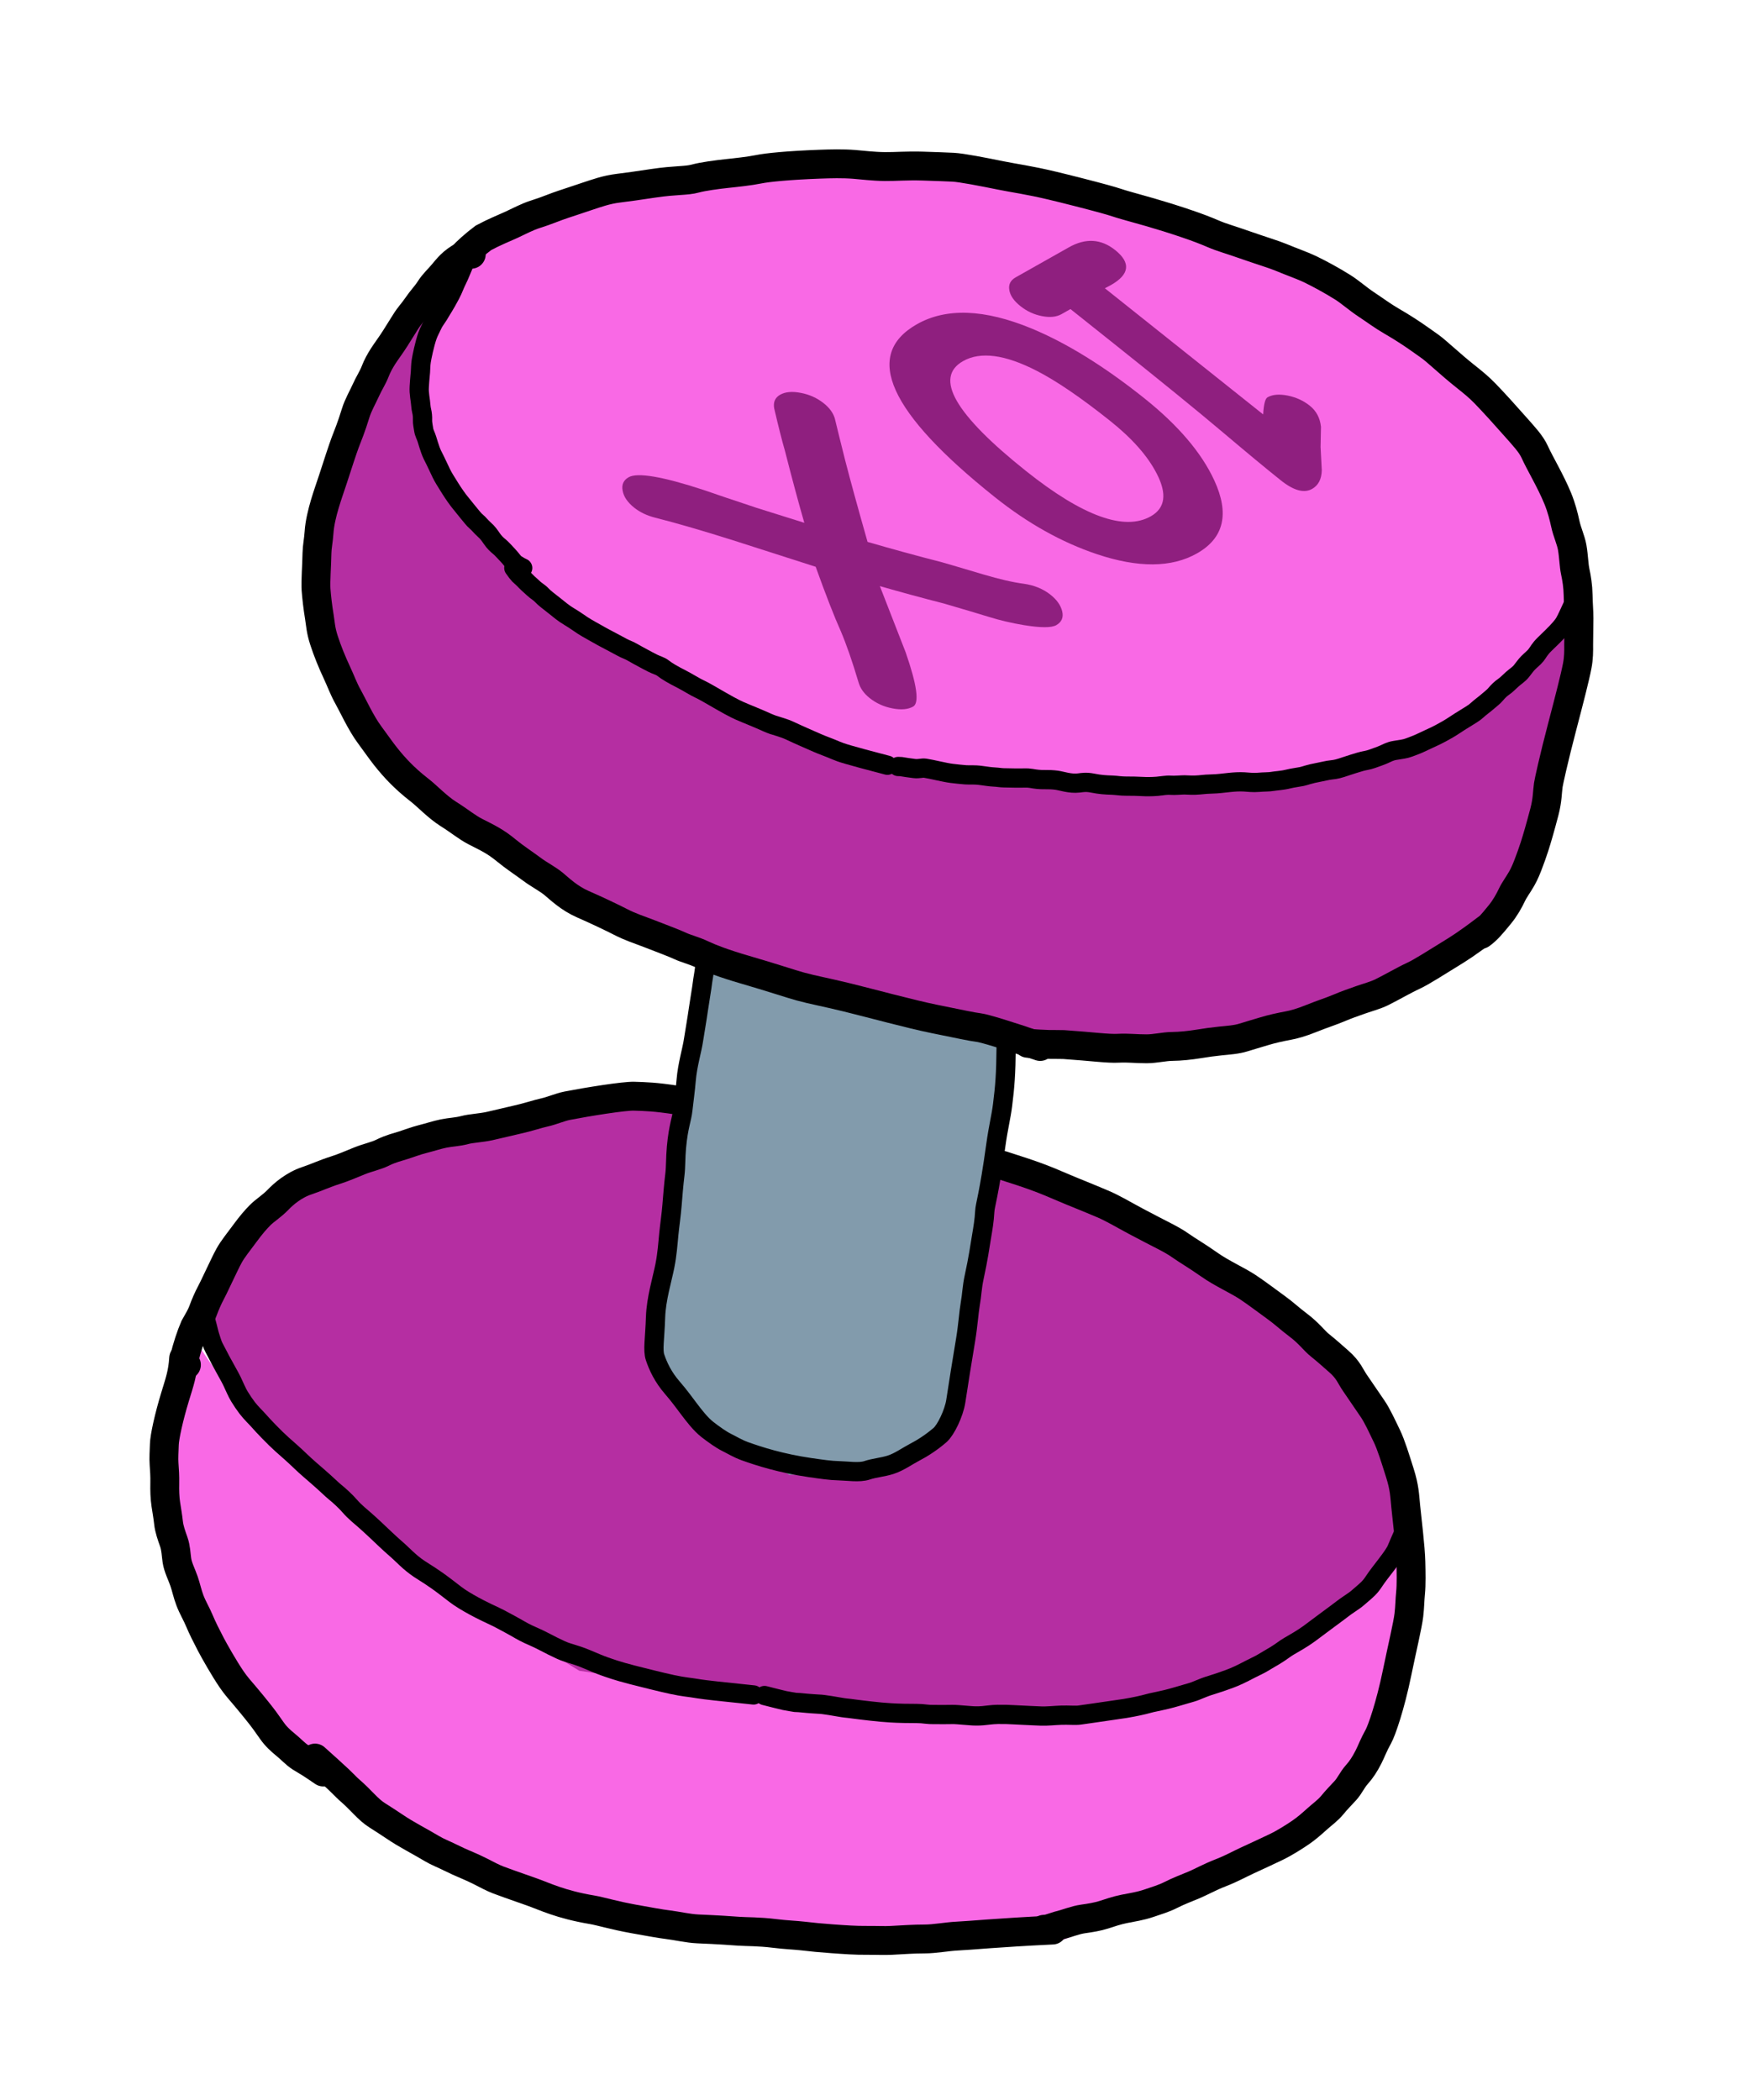 <svg width="104" height="124" viewBox="0 0 104 124" fill="none" xmlns="http://www.w3.org/2000/svg">
<path d="M14.398 83.026C14.114 82.954 12.221 80.204 11.31 78.838L10.496 82.03L9.651 91.261C10.794 93.693 13.184 98.737 13.607 99.449C14.136 100.34 18.204 103.645 18.468 104.09C18.733 104.536 24.756 107.584 25.284 108.474C25.707 109.187 29.888 111.161 31.926 112.059C38.138 112.888 50.65 114.494 51.006 114.283C51.362 114.072 58.908 114.41 62.637 114.606L73.935 110.31L79.195 105.985L82.869 98.988L82.816 91.796C82.132 92.503 80.674 93.969 80.318 94.181C79.962 94.392 77.02 96.74 75.594 97.887C72.985 98.733 67.607 100.459 66.967 100.598C66.327 100.737 62.555 101.109 60.748 101.278L52.137 100.969C48.617 100.449 41.418 99.443 40.778 99.582C40.138 99.721 34.896 97.955 32.355 97.055L24.739 92.844C23.119 91.297 19.754 88.096 19.259 87.667C18.64 87.131 14.753 83.117 14.398 83.026Z" fill="#F969E5"/>
<path d="M71.711 74.604C67.902 72.751 60.213 69.025 59.929 68.953L58.337 67.79C58.181 69.388 57.825 72.647 57.646 72.904C57.422 73.225 56.308 83.142 56.252 83.364C56.195 83.585 54.874 85.799 54.429 86.063C53.984 86.327 48.301 86.388 47.946 86.298C47.591 86.207 43.244 85.476 42.98 85.03C42.716 84.585 40.33 82.087 39.711 81.552C39.092 81.016 38.926 78.706 38.662 78.261C38.45 77.905 39.443 69.77 39.966 65.747L38.464 64.23L30.109 65.877L20.328 68.67L14.268 73.169C13.609 74.764 12.273 78.025 12.201 78.309C12.11 78.664 14.579 82.317 14.843 82.762C15.107 83.207 19.613 87.758 19.878 88.203C20.142 88.648 24.21 91.954 24.474 92.399C24.686 92.755 31.054 96.723 34.211 98.662C36.518 98.999 41.274 99.709 41.842 99.854C42.551 100.035 54.355 101.158 54.71 101.248C55.065 101.339 61.903 101.195 62.348 100.93C62.704 100.719 67.885 100.454 70.431 100.348L79.246 95.419L82.997 91.086C82.971 90.198 82.868 88.333 82.657 87.977C82.445 87.621 79.695 82.309 78.346 79.698L71.711 74.604Z" fill="#B52EA2"/>
<path d="M58.948 69.836L59.521 61.669C56.831 60.857 51.31 59.196 50.743 59.051L41.52 56.698C41.366 57.792 41.042 60.052 40.969 60.336C40.897 60.619 39.411 70.391 38.677 75.242L38.209 80.035L40.413 83.242L46.61 87.09L51.939 86.939L56.036 84.206L58.948 69.836Z" fill="#829BAC"/>
<path d="M24.897 24.118L24.828 19.944L25.553 17.106C24.152 19.142 21.261 23.265 20.904 23.477C20.459 23.741 18.286 32.255 18.196 32.609C18.123 32.893 18.855 36.934 19.23 38.919L22.22 44.971C24.756 46.878 29.952 50.799 30.447 51.227C30.942 51.656 35.791 53.976 38.154 55.083C43.029 56.705 52.852 59.968 53.136 60.04C53.419 60.112 59.463 61.403 62.449 62.039L74.352 61.298L85.114 57.621L89.755 52.76L92.652 41.408L93.119 36.616C91.454 38.206 88.034 41.439 87.678 41.651C87.322 41.862 84.621 43.264 83.316 43.938C81.27 44.55 76.931 45.86 75.935 46.211C74.939 46.561 69.245 46.267 66.523 46.076L54.893 45.753L47.179 43.406L38.673 39.724L32.831 35.966L27.622 29.725L24.897 24.118Z" fill="#B52EA2"/>
<path d="M27.16 15.249L31.877 13.052C32.383 12.552 33.554 11.515 34.194 11.377C34.994 11.203 41.568 10.613 42.013 10.349C42.369 10.138 48.38 9.581 51.341 9.329L64.119 11.079C67.251 12.13 73.587 14.251 73.871 14.323C74.154 14.395 78.83 17.1 81.132 18.443L89.359 24.699L92.613 31.197C92.605 32.706 92.554 35.867 92.41 36.435C92.265 37.002 90.563 38.734 89.731 39.529C88.571 40.619 86.163 42.851 85.806 43.062C85.361 43.326 79.49 45.606 78.69 45.78C78.05 45.919 71.671 46.633 68.561 46.974L60.131 45.956L50.281 44.575L45.67 43.399C45.386 43.326 40.474 40.562 38.054 39.188L31.593 34.895L26.558 29.453L24.369 23.227L25.01 19.235L27.16 15.249Z" fill="#F969E5"/>
<path d="M87.807 54.833C86.58 55.769 86.101 56.053 85.601 56.361C84.864 56.816 83.921 57.416 83.493 57.612C82.903 57.883 82.185 58.307 81.616 58.587C81.212 58.786 80.846 58.871 80.367 59.039C79.886 59.207 79.504 59.342 79.097 59.515C78.596 59.727 78.088 59.882 77.472 60.132C76.854 60.382 76.417 60.503 76.05 60.57C75.61 60.65 75.07 60.77 74.658 60.898C74.247 61.025 73.81 61.146 73.43 61.267C73.026 61.396 72.517 61.427 72.069 61.473C71.61 61.52 71.259 61.571 70.804 61.644C70.272 61.73 69.72 61.789 69.225 61.794C68.752 61.798 68.231 61.933 67.721 61.934C67.067 61.935 66.619 61.87 66.057 61.901C65.43 61.936 64.514 61.799 62.817 61.684C62.423 61.672 62.247 61.684 61.93 61.676C61.612 61.668 61.159 61.639 60.693 61.609" stroke="black" stroke-width="1.705" stroke-linecap="round"/>
<path d="M87.457 55.179C87.813 54.922 88.059 54.637 88.588 53.988C88.89 53.617 89.125 53.194 89.285 52.856C89.436 52.537 89.657 52.253 89.867 51.885C90.047 51.57 90.174 51.251 90.316 50.866C90.479 50.425 90.693 49.901 91.207 47.945C91.396 47.227 91.379 46.761 91.439 46.355C91.466 46.169 91.754 44.833 92.266 42.885C92.665 41.364 93.018 39.998 93.147 39.319C93.236 38.855 93.237 38.454 93.232 38.074C93.228 37.733 93.251 37.151 93.25 36.524C93.25 36.049 93.209 35.713 93.199 35.13C93.19 34.625 93.115 34.149 93.028 33.748C92.947 33.368 92.944 32.884 92.851 32.336C92.774 31.888 92.555 31.447 92.441 30.923C92.35 30.508 92.227 29.997 91.994 29.428C91.573 28.402 90.929 27.34 90.641 26.698C90.419 26.205 89.995 25.763 89.464 25.162C88.882 24.503 88.254 23.806 87.714 23.247C87.329 22.849 86.996 22.583 86.513 22.198C85.647 21.509 84.825 20.721 84.467 20.469C83.948 20.103 83.279 19.599 82.205 18.977C81.62 18.638 81.195 18.311 80.759 18.025C80.156 17.63 79.752 17.245 79.274 16.949C78.593 16.525 77.934 16.171 77.362 15.893C76.955 15.695 76.256 15.451 75.637 15.191C75.258 15.032 74.451 14.786 73.701 14.523C72.608 14.138 72.168 14.03 71.67 13.816C71.171 13.601 70.696 13.422 70.173 13.244C69.543 13.03 68.69 12.735 66.481 12.128C66.025 12.002 65.952 11.95 65.184 11.739C64.416 11.528 62.957 11.155 62.134 10.96C60.736 10.627 59.946 10.532 59.105 10.361C58.069 10.151 56.792 9.901 56.29 9.875C55.851 9.853 55.271 9.833 54.491 9.808C53.553 9.779 52.913 9.842 52.259 9.835C51.545 9.828 50.93 9.744 50.445 9.707C49.756 9.654 49.059 9.673 48.414 9.696C46.584 9.764 45.342 9.886 44.802 9.996C44.261 10.107 43.461 10.191 42.935 10.247C42.341 10.311 41.511 10.421 41.072 10.542C40.522 10.694 39.918 10.625 38.59 10.823C37.655 10.963 37.108 11.042 36.492 11.118C35.813 11.201 35.24 11.408 34.668 11.597C34.214 11.747 33.713 11.92 33.285 12.058C32.782 12.22 32.269 12.452 31.622 12.652C31.154 12.796 30.626 13.08 30.197 13.277C29.752 13.481 29.188 13.702 28.547 14.047C28.042 14.427 27.589 14.834 27.269 15.175C27.183 15.284 27.088 15.432 26.989 15.585" stroke="black" stroke-width="1.705" stroke-linecap="round"/>
<path d="M61.43 61.797C59.363 61.096 58.156 60.728 57.806 60.682C57.32 60.619 56.792 60.496 55.173 60.17C53.801 59.894 51.351 59.225 50.04 58.904C48.647 58.564 48.064 58.473 47.249 58.251C46.756 58.116 45.586 57.724 43.962 57.252C42.761 56.903 41.969 56.598 41.501 56.377C40.964 56.123 40.516 56.023 40.177 55.864C39.818 55.696 39.126 55.437 38.358 55.139C37.698 54.883 37.262 54.757 36.645 54.44C36.16 54.191 35.229 53.746 34.412 53.39C33.629 53.049 33.043 52.489 32.719 52.217C32.343 51.902 31.858 51.663 31.442 51.353C30.934 50.975 30.382 50.618 29.924 50.239C29.262 49.692 28.835 49.495 28.089 49.116C27.566 48.85 27.146 48.483 26.481 48.067C25.834 47.661 25.227 47.006 24.775 46.657C24.296 46.286 23.925 45.947 23.601 45.616C23.34 45.35 23.054 45.026 22.779 44.679C22.455 44.27 22.165 43.84 21.828 43.39C21.316 42.706 20.816 41.606 20.555 41.146C20.301 40.7 20.126 40.209 19.909 39.746C19.608 39.103 19.348 38.47 19.136 37.819C18.935 37.206 18.925 36.82 18.862 36.44C18.767 35.874 18.693 35.22 18.665 34.819C18.631 34.356 18.709 33.34 18.719 32.667C18.725 32.298 18.811 31.906 18.841 31.448C18.913 30.353 19.433 29.011 19.648 28.34C19.907 27.534 20.259 26.46 20.391 26.115C20.544 25.715 20.743 25.245 21.007 24.384C21.149 23.919 21.441 23.419 21.616 23.025C21.769 22.678 22.022 22.287 22.154 21.941C22.277 21.618 22.443 21.318 22.636 21.017C22.829 20.717 23.09 20.378 23.335 19.989C23.533 19.676 23.724 19.376 23.948 19.012C24.156 18.673 24.405 18.416 24.615 18.106C24.887 17.704 25.189 17.395 25.386 17.081C25.615 16.715 25.924 16.449 26.159 16.159C26.427 15.849 26.701 15.455 27.354 15.113C27.53 15.054 27.679 15.035 27.832 15.015" stroke="black" stroke-width="1.705" stroke-linecap="round"/>
<path d="M59.421 61.807C59.406 63.458 59.348 64.142 59.21 65.252C59.121 65.963 58.953 66.599 58.816 67.591C58.388 70.688 58.18 71.112 58.157 71.544C58.128 72.085 58.049 72.534 57.965 73.036C57.862 73.651 57.781 74.268 57.534 75.409C57.398 76.036 57.402 76.439 57.3 77.01C57.218 77.473 57.167 78.267 57.031 79.092C56.931 79.693 56.794 80.529 56.72 80.991C56.638 81.51 56.519 82.29 56.445 82.753C56.332 83.463 55.855 84.448 55.518 84.74C55.018 85.173 54.477 85.52 54.023 85.755C53.585 85.982 53.106 86.334 52.599 86.497C52.129 86.647 51.621 86.683 51.206 86.825C50.755 86.979 50.035 86.861 49.542 86.851C49.05 86.842 48.491 86.758 47.833 86.663C46.116 86.413 44.826 85.997 43.992 85.698C43.554 85.54 43.215 85.324 42.904 85.173C42.598 85.023 42.153 84.706 41.787 84.423C41.362 84.093 40.961 83.558 40.7 83.215C40.437 82.872 40.14 82.448 39.702 81.944C39.165 81.325 38.871 80.701 38.688 80.158C38.541 79.726 38.672 79.081 38.716 77.769C38.751 76.708 39.106 75.554 39.263 74.767C39.405 74.055 39.444 73.432 39.498 72.878C39.55 72.352 39.644 71.738 39.688 71.167C39.727 70.658 39.789 69.917 39.857 69.363C39.915 68.891 39.893 68.37 39.95 67.746C40.066 66.48 40.266 66.11 40.33 65.516C40.392 64.949 40.473 64.388 40.523 63.792C40.601 62.862 40.865 62.051 40.962 61.387C41.014 61.035 41.161 60.208 41.248 59.585C41.314 59.108 41.437 58.444 41.505 57.891C41.6 57.348 41.622 57.034 41.664 56.87C41.671 56.841 41.651 56.922 41.629 57.005" stroke="black" stroke-width="1.137" stroke-linecap="round"/>
<path d="M59.202 68.817C61.057 69.407 61.532 69.587 62.852 70.155C63.415 70.397 64.209 70.705 65.139 71.102C65.736 71.357 66.311 71.707 67.089 72.123C68.525 72.891 69.169 73.163 69.71 73.548C70.114 73.836 70.687 74.161 71.426 74.684C72.137 75.186 73.106 75.621 73.678 76C74.23 76.365 74.807 76.811 75.374 77.218C75.826 77.543 76.191 77.891 76.607 78.201C77.336 78.745 77.586 79.15 77.961 79.448C78.405 79.803 78.737 80.111 79.07 80.4C79.638 80.892 79.77 81.305 80.004 81.642C80.261 82.011 80.637 82.571 81.062 83.191C81.339 83.594 81.653 84.284 81.912 84.818C82.152 85.313 82.404 86.133 82.67 86.972C82.954 87.87 82.954 88.311 83.02 88.967C83.097 89.731 83.302 91.388 83.322 92.228C83.337 92.823 83.353 93.588 83.303 94.07C83.259 94.503 83.265 94.846 83.205 95.368C83.134 95.972 82.805 97.335 82.509 98.776C82.106 100.745 81.59 102.211 81.404 102.541C81.12 103.045 80.989 103.424 80.817 103.759C80.591 104.197 80.397 104.494 80.132 104.791C79.847 105.11 79.715 105.455 79.454 105.737C79.202 106.011 78.919 106.298 78.685 106.588C78.434 106.898 78.095 107.135 77.793 107.407C77.49 107.679 77.189 107.95 76.819 108.205C76.431 108.472 75.827 108.852 75.345 109.08C74.813 109.332 74.305 109.57 73.695 109.85C73.159 110.097 72.709 110.354 72.096 110.591C71.431 110.848 70.908 111.145 70.517 111.308C70.105 111.479 69.58 111.679 69.144 111.902C68.74 112.11 68.271 112.247 67.857 112.388C67.337 112.566 66.836 112.636 66.389 112.726C65.918 112.822 65.562 112.951 65.181 113.072C64.827 113.186 64.379 113.26 63.971 113.316C63.477 113.384 62.983 113.601 62.503 113.712C62.298 113.776 62.106 113.843 61.918 113.897C61.825 113.917 61.737 113.924 61.646 113.93" stroke="black" stroke-width="1.705" stroke-linecap="round"/>
<path d="M40.032 64.972C38.634 64.76 38.169 64.759 37.45 64.734C36.865 64.715 34.706 65.06 33.496 65.296C33.094 65.374 32.577 65.598 32.175 65.686C31.762 65.776 31.141 65.987 30.523 66.121C30.018 66.232 29.409 66.389 28.915 66.496C28.373 66.614 27.835 66.628 27.445 66.732C27.006 66.848 26.645 66.848 26.2 66.937C25.804 67.017 25.373 67.162 24.968 67.263C24.558 67.366 24.209 67.505 23.829 67.626C23.474 67.74 23.08 67.827 22.597 68.067C22.207 68.261 21.724 68.354 21.238 68.549C20.735 68.752 20.294 68.948 19.835 69.093C19.167 69.303 18.658 69.548 18.134 69.72C17.339 69.981 16.719 70.536 16.439 70.829C16.058 71.228 15.633 71.48 15.359 71.76C15.084 72.039 14.837 72.324 14.459 72.837C14.05 73.391 13.743 73.76 13.526 74.156C13.347 74.48 13.163 74.891 12.984 75.254C12.817 75.591 12.659 75.955 12.463 76.327C12.283 76.665 12.121 77.039 11.979 77.425C11.852 77.768 11.658 78.055 11.492 78.362C11.278 78.858 11.043 79.555 10.871 80.281C10.873 80.444 10.94 80.519 11.009 80.596" stroke="black" stroke-width="1.705" stroke-linecap="round"/>
<path d="M62.159 113.974C58.805 114.135 57.378 114.291 56.545 114.329C55.922 114.358 55.224 114.5 54.598 114.501C53.937 114.501 53.351 114.545 52.643 114.583C52.235 114.605 51.772 114.579 51.218 114.583C50.503 114.589 49.922 114.543 49.135 114.488C48.523 114.445 47.955 114.39 47.416 114.326C46.99 114.275 46.418 114.259 45.74 114.174C44.797 114.056 44.107 114.078 43.635 114.044C43.135 114.008 42.511 113.96 41.216 113.906C40.645 113.882 39.984 113.723 39.444 113.658C38.966 113.6 38.358 113.483 37.427 113.318C36.285 113.115 35.461 112.859 34.962 112.776C33.097 112.463 32.17 111.991 31.419 111.727C30.247 111.315 29.764 111.145 29.419 111.013C29.096 110.889 28.795 110.723 28.332 110.489C27.843 110.241 27.419 110.081 27.067 109.918C26.693 109.746 26.382 109.584 26.054 109.442C25.657 109.27 25.326 109.053 24.994 108.866C24.645 108.67 24.181 108.412 23.839 108.208C23.445 107.973 23.057 107.689 22.281 107.201C21.703 106.837 21.368 106.328 20.594 105.666C20.415 105.503 20.327 105.394 20.013 105.097C19.698 104.799 19.16 104.316 18.605 103.818" stroke="black" stroke-width="1.705" stroke-linecap="round"/>
<path d="M10.847 80.205C10.788 81.119 10.609 81.596 10.335 82.498C9.97 83.699 9.717 84.858 9.705 85.306C9.694 85.689 9.663 86.095 9.689 86.451C9.715 86.807 9.74 87.161 9.731 87.595C9.723 88.021 9.733 88.439 9.793 88.833C9.851 89.213 9.913 89.561 9.952 89.92C9.994 90.303 10.126 90.662 10.261 91.046C10.391 91.415 10.394 91.777 10.447 92.14C10.508 92.559 10.729 92.967 10.871 93.382C10.992 93.735 11.072 94.131 11.221 94.518C11.382 94.938 11.613 95.316 11.775 95.707C11.953 96.133 12.188 96.597 12.441 97.083C12.65 97.484 13.233 98.516 13.682 99.174C13.935 99.546 14.207 99.846 14.476 100.162C14.756 100.491 15.009 100.806 15.274 101.136C15.539 101.466 15.797 101.822 16.052 102.192C16.287 102.534 16.592 102.81 16.881 103.044C17.191 103.295 17.442 103.58 17.742 103.773C17.892 103.869 18.069 103.973 18.357 104.147C18.544 104.267 18.814 104.451 19.092 104.641" stroke="black" stroke-width="1.705" stroke-linecap="round"/>
<path d="M27.348 15.72C27.119 16.271 27.051 16.428 26.949 16.627C26.836 16.848 26.798 17.018 26.589 17.414C26.243 18.067 26.085 18.275 26.002 18.429C25.88 18.656 25.655 18.936 25.573 19.111C25.469 19.338 25.327 19.593 25.251 19.807C25.07 20.309 24.909 21.115 24.877 21.325C24.843 21.554 24.841 21.781 24.83 21.968C24.819 22.138 24.794 22.307 24.783 22.494C24.767 22.748 24.746 22.949 24.759 23.127C24.773 23.319 24.801 23.53 24.828 23.712C24.854 23.888 24.854 24.067 24.9 24.254C24.944 24.429 24.96 24.618 24.953 24.791C24.945 24.967 24.991 25.178 25.021 25.375C25.052 25.58 25.163 25.76 25.217 25.948C25.272 26.144 25.345 26.358 25.415 26.566C25.488 26.779 25.584 26.958 25.686 27.158C25.779 27.343 25.935 27.686 26.064 27.953C26.171 28.173 26.298 28.376 26.602 28.86C26.808 29.186 27.051 29.528 27.185 29.686C27.331 29.857 27.448 30.022 27.621 30.226C27.828 30.469 27.978 30.68 28.122 30.797C28.278 30.923 28.396 31.092 28.603 31.276C28.811 31.46 28.916 31.618 29.049 31.811C29.194 32.023 29.344 32.163 29.489 32.28C29.644 32.406 29.789 32.582 30.002 32.803C30.203 33.013 30.302 33.193 30.449 33.303C30.524 33.351 30.599 33.4 30.687 33.451C30.738 33.479 30.803 33.51 30.869 33.541" stroke="black" stroke-width="1.137" stroke-linecap="round"/>
<path d="M52.409 45.189C49.997 44.559 49.678 44.448 49.382 44.322C48.89 44.113 48.569 44.006 48.294 43.884C48.061 43.782 47.201 43.411 46.663 43.156C46.292 42.98 45.902 42.889 45.655 42.804C45.432 42.727 45.227 42.629 44.907 42.489C44.6 42.355 44.283 42.229 44.059 42.135C43.822 42.036 43.584 41.948 43.062 41.663C42.345 41.271 41.723 40.879 41.336 40.698C41.016 40.549 40.619 40.291 40.272 40.114C39.741 39.846 39.365 39.622 39.165 39.461C38.99 39.321 38.782 39.283 38.557 39.168C38.359 39.066 38.152 38.963 37.942 38.844C37.775 38.749 37.538 38.632 37.356 38.52C37.169 38.404 36.918 38.328 36.74 38.224C36.589 38.137 36.356 38.025 36.088 37.876C35.844 37.741 35.663 37.659 35.373 37.49C35.11 37.338 34.748 37.15 34.422 36.942C34.209 36.807 33.991 36.636 33.625 36.419C33.262 36.204 33.035 36 32.696 35.732C32.435 35.525 32.159 35.325 31.994 35.145C31.847 34.985 31.659 34.892 31.519 34.755C31.38 34.618 31.21 34.487 31.055 34.324C30.89 34.144 30.768 34.054 30.652 33.938C30.584 33.863 30.497 33.754 30.346 33.539" stroke="black" stroke-width="1.137" stroke-linecap="round"/>
<path d="M92.902 35.72C92.516 36.551 92.44 36.736 92.289 36.929C92.102 37.169 91.952 37.338 91.221 38.043C90.92 38.334 90.853 38.511 90.714 38.687C90.59 38.842 90.396 38.991 90.248 39.142C90.118 39.276 90.008 39.43 89.847 39.636C89.701 39.821 89.5 39.939 89.303 40.115C89.134 40.264 88.982 40.433 88.796 40.56C88.619 40.682 88.474 40.826 88.328 41C88.193 41.16 88.024 41.279 87.865 41.42C87.654 41.606 87.421 41.764 87.257 41.919C87.068 42.099 86.872 42.206 86.209 42.617C85.896 42.811 85.741 42.935 85.445 43.099C85.182 43.244 85.011 43.345 84.821 43.435C84.532 43.572 84.203 43.721 83.937 43.849C83.68 43.973 83.45 44.052 83.208 44.143C82.981 44.229 82.789 44.247 82.373 44.315C82.098 44.359 81.903 44.471 81.706 44.559C81.509 44.647 81.257 44.727 81.023 44.814C80.793 44.899 80.538 44.922 80.317 44.99C80.036 45.075 79.782 45.151 79.463 45.259C79.089 45.386 78.909 45.437 78.618 45.465C78.404 45.485 78.198 45.547 77.916 45.598C77.292 45.712 77.083 45.814 76.875 45.856C76.656 45.901 76.355 45.934 76.082 46.002C75.725 46.093 75.366 46.104 75.152 46.143C74.948 46.181 74.652 46.168 74.317 46.199C74.003 46.228 73.688 46.184 73.472 46.173C73.192 46.158 72.906 46.174 72.606 46.206C72.265 46.243 71.887 46.291 71.617 46.295C71.35 46.299 71.138 46.318 70.833 46.349C70.477 46.386 70.127 46.352 69.952 46.35C69.756 46.349 69.376 46.392 69.118 46.37C68.917 46.353 68.6 46.412 68.339 46.433C68.012 46.459 67.701 46.459 67.442 46.444C67.187 46.429 66.867 46.421 66.503 46.422C66.2 46.424 65.948 46.376 65.682 46.365C65.251 46.349 64.999 46.337 64.515 46.242C64.147 46.171 63.97 46.205 63.701 46.238C63.201 46.298 62.702 46.114 62.398 46.073C62.194 46.045 61.935 46.035 61.694 46.038C61.408 46.043 61.183 46.017 60.898 45.966C60.637 45.92 60.429 45.955 60.024 45.947C59.776 45.941 59.489 45.934 59.285 45.933C59.115 45.932 58.946 45.897 58.731 45.886C58.488 45.873 58.263 45.839 57.948 45.795C57.518 45.735 57.263 45.773 57.02 45.754C56.788 45.736 56.481 45.704 56.205 45.67C55.778 45.617 55.072 45.432 54.633 45.363C54.457 45.336 54.271 45.416 53.996 45.383C53.762 45.359 53.428 45.303 53.21 45.269C53.161 45.264 53.103 45.264 53.044 45.263" stroke="black" stroke-width="1.137" stroke-linecap="round"/>
<path d="M83.062 90.173C82.672 91.018 82.583 91.256 82.478 91.498C82.348 91.796 81.934 92.323 81.489 92.9C81.195 93.281 81.103 93.466 80.947 93.652C80.721 93.92 80.441 94.126 80.26 94.291C80.09 94.446 79.922 94.561 79.677 94.724C79.398 94.91 79.196 95.073 79.007 95.214C78.723 95.426 78.496 95.593 78.219 95.798C77.699 96.181 77.508 96.329 77.311 96.475C76.947 96.745 76.391 97.062 76.127 97.213C75.888 97.349 75.692 97.523 75.314 97.754C75.095 97.887 74.836 98.031 74.568 98.196C74.366 98.32 74.109 98.427 73.857 98.56C73.332 98.836 72.972 99.01 72.596 99.147C72.241 99.275 71.836 99.418 71.545 99.504C70.968 99.674 70.727 99.832 70.366 99.937C69.878 100.078 69.249 100.269 68.908 100.35C68.26 100.504 68.048 100.53 67.82 100.596C67.52 100.682 66.994 100.798 66.452 100.887C66.046 100.953 65.479 101.024 64.86 101.12C64.38 101.194 64.106 101.225 63.765 101.277C63.529 101.312 63.091 101.272 62.687 101.285C62.31 101.298 61.807 101.351 61.489 101.336C61.173 101.321 60.513 101.297 59.888 101.261C59.522 101.241 59.291 101.233 58.919 101.239C58.55 101.246 58.285 101.296 58.048 101.315C57.76 101.339 57.521 101.333 57.3 101.314C57.021 101.289 56.851 101.279 56.559 101.255C56.287 101.233 56.116 101.251 55.819 101.248C55.3 101.243 54.951 101.259 54.699 101.224C54.312 101.17 53.995 101.19 53.382 101.178C52.767 101.167 52.34 101.13 52.039 101.105C51.669 101.074 51.191 101.013 50.894 100.98C50.541 100.942 50.262 100.892 49.956 100.864C49.765 100.848 49.38 100.768 49.034 100.716C48.72 100.669 48.524 100.637 48.336 100.633C48.148 100.628 47.923 100.6 47.665 100.585C47.48 100.574 47.284 100.539 46.967 100.53C46.8 100.503 46.659 100.481 46.342 100.422C46.083 100.363 45.623 100.246 45.15 100.125" stroke="black" stroke-width="1.137" stroke-linecap="round"/>
<path d="M44.505 100.091C42.625 99.899 41.575 99.78 41.326 99.738C40.608 99.617 40.408 99.627 39.683 99.471C39.068 99.339 37.958 99.06 37.347 98.904C36.422 98.668 35.972 98.496 35.717 98.409C35.448 98.317 35.033 98.14 34.643 97.975C34.286 97.823 33.96 97.72 33.508 97.583C33.256 97.506 33.025 97.394 32.632 97.2C32.29 97.03 31.907 96.819 31.619 96.694C31.001 96.426 30.803 96.304 30.511 96.135C30.223 95.968 29.938 95.822 29.714 95.699C29.352 95.501 29.088 95.387 28.765 95.232C28.142 94.933 27.763 94.714 27.423 94.511C27.028 94.276 26.707 94.009 26.41 93.781C25.536 93.109 25.131 92.895 24.777 92.658C24.152 92.242 23.818 91.833 23.335 91.42C23.041 91.168 22.513 90.663 22.192 90.359C21.591 89.792 21.323 89.582 21.151 89.428C20.993 89.288 20.826 89.135 20.624 88.902C20.414 88.659 20.036 88.309 19.78 88.105C19.585 87.948 19.277 87.635 18.776 87.202C18.528 86.987 18.05 86.581 17.756 86.294C17.391 85.937 16.836 85.456 16.664 85.303C16.21 84.899 15.521 84.175 15.313 83.933C15.148 83.741 14.835 83.449 14.599 83.141C14.45 82.946 14.304 82.731 14.134 82.455C14.005 82.245 13.824 81.825 13.691 81.542C13.584 81.316 13.226 80.7 13.033 80.335C12.93 80.141 12.824 79.926 12.647 79.597C12.534 79.388 12.49 79.186 12.422 78.994C12.355 78.802 12.315 78.618 12.268 78.431C12.223 78.251 12.174 78.03 12.076 77.815C12.002 77.622 11.969 77.41 12.062 77.042C12.1 76.949 12.148 76.875 12.197 76.799" stroke="black" stroke-width="1.137" stroke-linecap="round"/>
<path d="M50.706 40.304C50.338 39.065 49.987 38.055 49.656 37.275C49.274 36.427 48.78 35.158 48.172 33.47C46.595 32.966 45.015 32.459 43.431 31.95C41.58 31.362 40.001 30.902 38.694 30.571C38.205 30.446 37.792 30.249 37.455 29.98C37.062 29.667 36.834 29.331 36.771 28.974C36.703 28.619 36.822 28.355 37.126 28.182C37.645 27.886 39.125 28.138 41.566 28.938C42.256 29.179 43.293 29.529 44.678 29.988C45.306 30.188 46.247 30.483 47.501 30.873C47.17 29.728 46.786 28.305 46.352 26.605C46.189 26.045 45.978 25.215 45.721 24.114C45.657 23.748 45.774 23.48 46.073 23.31C46.377 23.137 46.786 23.101 47.3 23.202C47.806 23.298 48.256 23.502 48.65 23.816C48.987 24.084 49.204 24.383 49.302 24.711C49.431 25.252 49.632 26.063 49.904 27.146C50.209 28.335 50.653 29.953 51.236 32.001C52.665 32.416 54.123 32.816 55.61 33.198C55.727 33.227 56.539 33.466 58.045 33.914C59.032 34.206 59.836 34.392 60.457 34.471C61.079 34.559 61.608 34.776 62.043 35.123C62.416 35.42 62.645 35.745 62.73 36.1C62.817 36.463 62.7 36.735 62.38 36.917C62.097 37.078 61.458 37.077 60.462 36.914C59.733 36.792 59.058 36.633 58.437 36.44C57.824 36.252 56.927 35.984 55.746 35.639C54.477 35.315 53.216 34.972 51.962 34.611C52.467 35.916 52.975 37.219 53.486 38.522C54.154 40.444 54.302 41.511 53.93 41.723C53.625 41.896 53.217 41.932 52.703 41.831C52.196 41.735 51.746 41.53 51.353 41.217C51.023 40.954 50.807 40.649 50.706 40.304Z" fill="#8F1F7F"/>
<path d="M54.144 19.15C55.88 18.163 58.144 18.248 60.935 19.404C63.001 20.263 65.211 21.63 67.565 23.506C69.574 25.107 70.957 26.729 71.714 28.37C72.621 30.34 72.282 31.774 70.698 32.675C69.198 33.529 67.222 33.544 64.77 32.722C62.703 32.027 60.699 30.907 58.76 29.362C55.627 26.865 53.675 24.765 52.906 23.064C52.137 21.362 52.549 20.057 54.144 19.15ZM67.966 30.487C68.816 30.004 68.932 29.166 68.315 27.972C67.783 26.932 66.867 25.894 65.567 24.858C63.853 23.492 62.411 22.508 61.243 21.906C59.358 20.934 57.902 20.741 56.873 21.326C56.013 21.815 55.891 22.599 56.508 23.677C57.132 24.762 58.494 26.141 60.594 27.815C62.274 29.153 63.728 30.043 64.957 30.486C66.182 30.931 67.184 30.932 67.966 30.487Z" fill="#8F1F7F"/>
<path d="M59.981 16.379L63.115 14.611C64.106 14.047 65.02 14.099 65.856 14.765C66.797 15.515 66.715 16.205 65.608 16.834C65.503 16.894 65.384 16.957 65.251 17.023L74.599 24.472C74.633 23.876 74.719 23.54 74.856 23.462C75.149 23.295 75.547 23.261 76.048 23.36C76.544 23.461 76.978 23.66 77.351 23.957C77.737 24.265 77.959 24.681 78.014 25.206L77.99 26.4L78.062 27.769C78.048 28.295 77.858 28.663 77.49 28.871C77.018 29.14 76.403 28.972 75.644 28.367C74.808 27.701 73.658 26.748 72.192 25.509C70.728 24.27 68.586 22.528 65.769 20.283L63.219 18.251L62.7 18.546C62.395 18.719 62.011 18.76 61.546 18.669C61.077 18.581 60.648 18.384 60.262 18.076C59.876 17.768 59.657 17.451 59.607 17.124C59.552 16.8 59.676 16.552 59.981 16.379Z" fill="#8F1F7F"/>
</svg>
